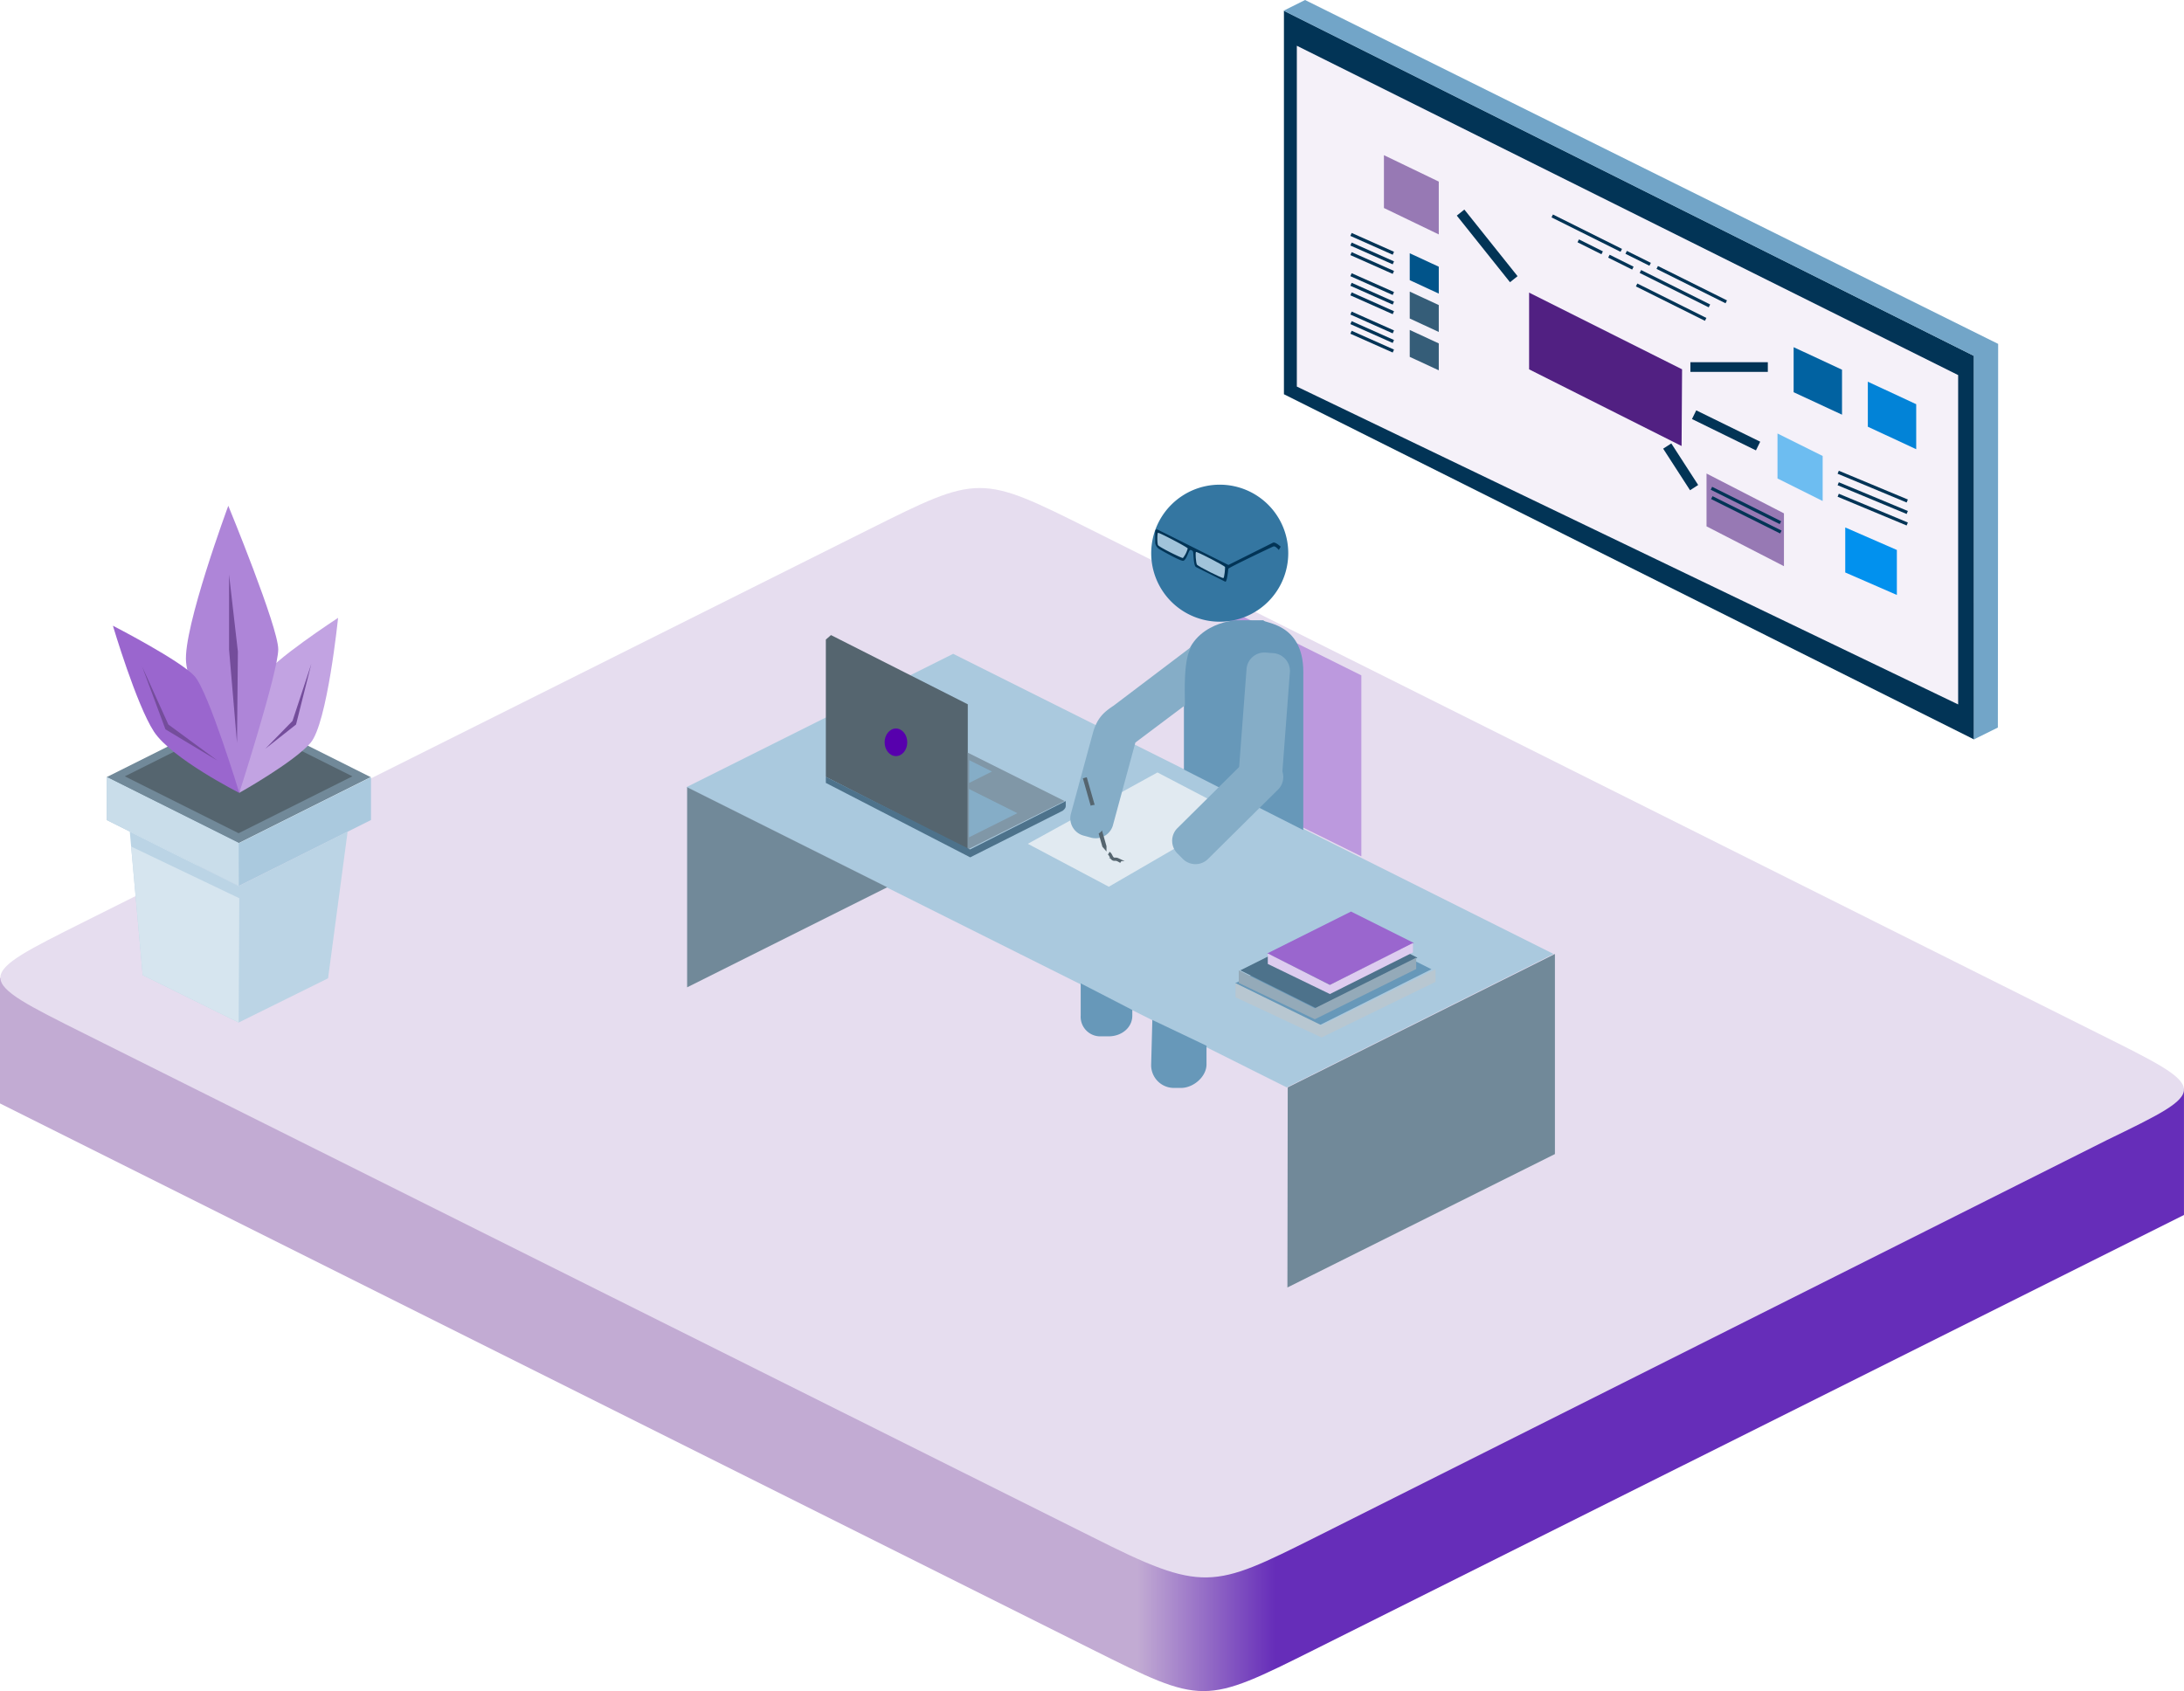 <svg xmlns="http://www.w3.org/2000/svg" xmlns:xlink="http://www.w3.org/1999/xlink" viewBox="0 0 677.01 524.3"><defs><style>.cls-1{fill:url(#linear-gradient);}.cls-2{fill:#e6ddef;}.cls-3{fill:#023456;}.cls-4{fill:#f5f1f9;}.cls-5{fill:#72a5c8;}.cls-6{fill:#512082;}.cls-11,.cls-32,.cls-7{fill:none;stroke-miterlimit:10;}.cls-11,.cls-7{stroke:#023456;}.cls-7{stroke-width:3px;}.cls-8{fill:#9779b4;}.cls-9{fill:#01548a;}.cls-10{fill:#355d78;}.cls-12{fill:#0162a1;}.cls-13{fill:#0283d7;}.cls-14{fill:#6dbdf1;}.cls-15{fill:#0191ee;}.cls-16{fill:#aac9de;}.cls-17{fill:#718999;}.cls-18{fill:#6798b9;}.cls-19{fill:#b8c7d1;}.cls-20{fill:#4d728b;}.cls-21{fill:#94aab9;}.cls-22{fill:#9a66ce;}.cls-23{fill:#ddccef;}.cls-24{fill:#55656f;}.cls-25{fill:#8097a7;}.cls-26{fill:#85adc7;}.cls-27{fill:#5700ad;}.cls-28{fill:#bc99de;}.cls-29{fill:#e1eaf1;}.cls-30{fill:#3476a1;}.cls-31{fill:#a1c3da;}.cls-32{stroke:#55656f;}.cls-33{fill:#bbd4e5;}.cls-34{fill:#c2a3e2;}.cls-35{fill:#ae85d8;}.cls-36{fill:#744d9b;}.cls-37{fill:#d6e5ef;}.cls-38{fill:#c9ddea;}</style><linearGradient id="linear-gradient" x1="2095.24" y1="413.7" x2="2399.85" y2="413.7" gradientTransform="translate(-1873.6)" gradientUnits="userSpaceOnUse"><stop offset="0.43" stop-color="#c2abd3"/><stop offset="0.57" stop-color="#662db9"/></linearGradient></defs><title>escena-4</title><g id="suelo"><path class="cls-1" d="M0,303.11v39L338.36,511.29c34.69,17.35,34.72,17.35,69.42,0L677,376.69V337.52L373.05,488.84Z"/><path class="cls-2" d="M26.14,320.46c-34.7-17.35-34.7-17.35,0-34.7L269,164.32c34.7-17.35,34.7-17.35,69.39,0l312.28,156.2c34.7,17.29,34.7,17.29,2.34,33L407.81,476.59c-31.85,15.92-34.7,17.35-69.24-.07Z"/></g><g id="Pizarra"><polygon class="cls-3" points="398 122.23 611.92 229.25 611.91 110.34 398 3.32 398 122.23"/><polygon class="cls-4" points="402 119.85 607 218.4 607 116.29 402 14.18 402 119.85"/><polygon class="cls-5" points="397.9 3.32 404.55 0 619.4 106.62 619.31 225.57 611.88 229.25 611.85 110.34 397.9 3.32"/><polygon class="cls-6" points="474 114.51 521.27 138.28 521.42 114.5 474 90.72 474 114.51"/><line class="cls-7" x1="516.82" y1="138.29" x2="525.15" y2="151.18"/><line class="cls-7" x1="469.25" y1="86.56" x2="452.76" y2="65.91"/><polygon class="cls-8" points="429 64.49 446 72.68 446 56.3 429 48.11 429 64.49"/><polygon class="cls-9" points="437 86.86 446 91.03 446 82.69 437 78.52 437 86.86"/><polygon class="cls-10" points="437 98.75 446 102.92 446 94.58 437 90.41 437 98.75"/><polygon class="cls-10" points="437 110.64 446 114.81 446 106.47 437 102.3 437 110.64"/><line class="cls-11" x1="431.92" y1="78.52" x2="418.8" y2="72.68"/><line class="cls-11" x1="431.92" y1="81.49" x2="418.8" y2="75.66"/><line class="cls-11" x1="431.92" y1="84.46" x2="418.8" y2="78.63"/><line class="cls-11" x1="431.92" y1="91" x2="418.8" y2="85.17"/><line class="cls-11" x1="431.92" y1="93.98" x2="418.8" y2="88.14"/><line class="cls-11" x1="431.92" y1="96.95" x2="418.8" y2="91.11"/><line class="cls-11" x1="431.92" y1="102.9" x2="418.8" y2="97.06"/><line class="cls-11" x1="431.92" y1="105.87" x2="418.8" y2="100.03"/><line class="cls-11" x1="431.92" y1="108.84" x2="418.8" y2="103.01"/><polygon class="cls-12" points="556 121.6 571 128.57 571 114.62 556 107.64 556 121.6"/><polygon class="cls-13" points="579 132.3 594 139.27 594 125.32 579 118.34 579 132.3"/><polygon class="cls-14" points="551 148.35 565 155.33 565 141.37 551 134.4 551 148.35"/><polygon class="cls-15" points="572 177.49 588 184.46 588 170.51 572 163.53 572 177.49"/><polygon class="cls-8" points="529 146.81 553 159.16 553 175.54 529 163.19 529 146.81"/><line class="cls-7" x1="548" y1="113.8" x2="524" y2="113.8"/><line class="cls-7" x1="525.15" y1="128.57" x2="544.98" y2="138.29"/><line class="cls-11" x1="591.22" y1="155.33" x2="569.82" y2="146.41"/><path class="cls-11" d="M571.48,150.11"/><path class="cls-11" d="M589.82,158.2"/><path class="cls-11" d="M570.56,154.91"/><path class="cls-11" d="M590.11,163.32"/><line class="cls-11" x1="591.22" y1="158.89" x2="569.82" y2="149.98"/><line class="cls-11" x1="591.22" y1="162.46" x2="569.82" y2="153.54"/><line class="cls-11" x1="552.04" y1="164.95" x2="530.64" y2="154.28"/><line class="cls-11" x1="551.92" y1="162.05" x2="530.52" y2="151.38"/><line class="cls-11" x1="535.12" y1="93.58" x2="513.72" y2="82.92"/><line class="cls-11" x1="529.9" y1="94.84" x2="508.5" y2="84.17"/><line class="cls-11" x1="511.52" y1="81.94" x2="504.09" y2="78.24"/><line class="cls-11" x1="502.57" y1="77.62" x2="481.17" y2="66.95"/><line class="cls-11" x1="506.17" y1="83.13" x2="498.74" y2="79.43"/><line class="cls-11" x1="496.65" y1="78.38" x2="489.23" y2="74.67"/><line class="cls-11" x1="528.73" y1="99.02" x2="507.33" y2="88.35"/></g><g id="Escenario"><g id="esctritorio"><polygon class="cls-16" points="398.87 337.13 212.75 244.07 295.47 202.71 481.59 295.77 398.87 337.13"/><polygon class="cls-17" points="482 357.81 399.08 399.17 399.18 337.13 482 295.77 482 357.81"/><polygon class="cls-17" points="275.04 275.09 213 306.11 213 244.07 275.04 275.09"/></g><g id="libros"><polygon class="cls-18" points="443.73 300.5 408.97 317.88 382.9 304.84 417.66 287.46 443.73 300.5"/><polygon class="cls-19" points="445 300.5 445 304.41 409.66 321.66 383 309.19 383 304.84 409.65 317.88 445 300.5"/><polygon class="cls-20" points="439.39 296.92 408.02 312.6 384.49 300.84 415.86 285.15 439.39 296.92"/><polygon class="cls-21" points="439 296.92 439 300.44 407.58 316.01 384 304.75 384 300.84 407.58 312.6 439 296.92"/><polygon class="cls-22" points="438.3 292.37 412.31 305.36 392.81 295.61 418.8 282.62 438.3 292.37"/><polygon class="cls-23" points="438 292.37 438 295.29 412.25 308.19 393 298.86 393 295.61 412.25 305.36 438 292.37"/></g><g id="PC_Mesa_2" data-name="PC Mesa 2"><polygon class="cls-24" points="300 263.36 256 240.86 256 198.29 257.59 196.9 300 218.36 300 263.36"/><polygon class="cls-25" points="330.01 248.36 300 263.36 300 233.36 330.01 248.36"/><polygon class="cls-26" points="300.37 244.61 315.37 252.11 300.37 259.61 300.37 259.61 300.37 244.61"/><polygon class="cls-26" points="300.43 235.67 307.49 239.2 300.43 242.74 300.43 242.74 300.43 235.67"/><path class="cls-20" d="M330.37,248.36s0,1,0,1.56c0,1-1.48,1.71-.72,1.33.42-.2-28.9,14.56-28.9,14.56L256,242.73v-1.87l44.69,22.5Z"/><path class="cls-27" d="M281.24,230.15c0,2.36-1.57,4.27-3.51,4.27s-3.51-1.91-3.51-4.27,1.57-4.28,3.51-4.28S281.24,227.78,281.24,230.15Z"/></g><g id="ceo"><path class="cls-18" d="M374,330c0,3.83-4.07,7.3-7.9,7.3h-2.32a7.06,7.06,0,0,1-6.94-7.08l.37-14,16.79,8Z"/><polygon class="cls-28" points="422 209.39 422 265.5 380.22 244.86 381.47 189.24 422 209.39"/><path class="cls-18" d="M404,257.36,367,238.6V209.05c0-15.78,16-16.75,16-16.75h8.68c-.16,1,12.33.64,12.33,16Z"/><path class="cls-26" d="M397.53,239.13a5.57,5.57,0,0,1-6.16,4.87l-1.92-.15a5.56,5.56,0,0,1-5.36-5.73l2.34-30.91a5.56,5.56,0,0,1,6.16-4.87l1.92.15a5.56,5.56,0,0,1,5.35,5.73Z"/><polygon class="cls-29" points="343.72 274.92 318.61 261.61 358.8 239.49 382.99 252.14 343.72 274.92"/><path class="cls-26" d="M374.31,266.47a5.54,5.54,0,0,1-7.83-.36l-1.36-1.37a5.55,5.55,0,0,1-.28-7.84l22-21.8a5.55,5.55,0,0,1,7.83.36l1.36,1.37a5.55,5.55,0,0,1,.28,7.84Z"/><path class="cls-18" d="M351,314.88c0,3.83-3.45,6.42-7.28,6.42H341.4a6.07,6.07,0,0,1-6.4-6.42v-10l16,8.24Z"/><path class="cls-30" d="M399.34,171.51a21.24,21.24,0,1,1-21.24-21.24A21.23,21.23,0,0,1,399.34,171.51Z"/><path class="cls-3" d="M397,169.49s-1.69-1.59-2.41-1.23l-13.8,6.9-21.59-10.79c-.67-.34-1.1-.3-1.1.56s0,2.76,0,3.43a2.71,2.71,0,0,0,1.33,1.93s6.63,3.85,7.41,3.57c1-.35,1.61-3.16,2.08-3.34a.92.92,0,0,1,.92.57c.15.58.12,4.33.92,4.73l9,4.5c.6.51,1-4,1-4,.69-.61,13.39-6.68,14-6.9s1.66,1.1,1.66,1.1Z"/><path class="cls-31" d="M366.69,173c-.32.11-7.46-3.4-7.73-4s-.27-3.64,0-3.81,9.15,4.47,9.22,4.85A8.14,8.14,0,0,1,366.69,173Z"/><path class="cls-31" d="M379.23,179.23c-.31.11-7.94-3.63-8.22-4.22s-.54-3.71-.26-3.88,8.95,4.3,9,4.68S379.54,179.12,379.23,179.23Z"/><path class="cls-26" d="M369.33,200.52l-24.06,18.22c-3,2-5.19,3.76-6.52,8.63s-6.83,25.11-6.83,25.11a5.55,5.55,0,0,0,4.17,6.64l1.86.51a5.56,5.56,0,0,0,7-3.61l7-25.8,15.32-11.5C367.45,217.14,366.52,204.64,369.33,200.52Z"/><polygon class="cls-24" points="343 262.35 343 264 341.73 262.53 335.67 241.31 336.88 240.97 343 262.35"/><path class="cls-26" d="M343.23,253.47c0,2.07-1.79,5.3-3.85,5.3s-3.62-3.23-3.62-5.3a3.74,3.74,0,1,1,7.47,0Z"/><path class="cls-32" d="M343.7,264.53c.68.41.68,1.37,1.38,1.78.29.17.88,0,1.23.16a6.13,6.13,0,0,1,1.21.65"/></g><g id="Maseta"><polygon class="cls-17" points="33.06 240.94 74 261.4 114.92 240.94 74 220.47 33.06 240.94"/><polygon class="cls-16" points="115 240.94 115 254.24 74.03 274.7 33.09 254.24 33.07 240.94 74.04 261.4 115 240.94"/><polygon class="cls-33" points="107.76 257.82 101.7 303.31 73.99 317.02 44.23 302.33 40.23 257.82 74 274.7 107.76 257.82"/><polygon class="cls-24" points="38.69 240.69 73.97 258.33 109.24 240.69 73.97 223.06 38.69 240.69"/><path class="cls-34" d="M74.18,245.81S91,236.39,96.24,230.35s8.56-38.79,8.56-38.79-20.7,13.49-23.14,18.3S74.18,245.81,74.18,245.81Z"/><path class="cls-35" d="M70.77,156.81s15.48,37.57,15.48,44.5-12.07,44.5-12.07,44.5-15.52-29.94-16.5-40.49S70.77,156.81,70.77,156.81Z"/><path class="cls-22" d="M35,194s21,10.8,25.33,15.66,13.85,36.17,13.85,36.17-21-10.64-26.46-19S35,194,35,194Z"/><polygon class="cls-36" points="82.23 232.16 91.77 224.63 96.5 205.83 90.67 223.52 82.23 232.16"/><polygon class="cls-36" points="71 178.1 73.74 202.02 73.47 230.35 71 201.31 71 178.1"/><polygon class="cls-36" points="44.05 206.64 51.29 226.13 67.36 235.78 52.19 224.63 44.05 206.64"/><polygon class="cls-37" points="40.65 262.46 74.18 278.49 73.99 317.02 44.23 302.33 40.65 262.46"/><polygon class="cls-38" points="74 261.4 74.03 274.7 33.09 254.24 33.06 240.94 74 261.4"/></g></g></svg>